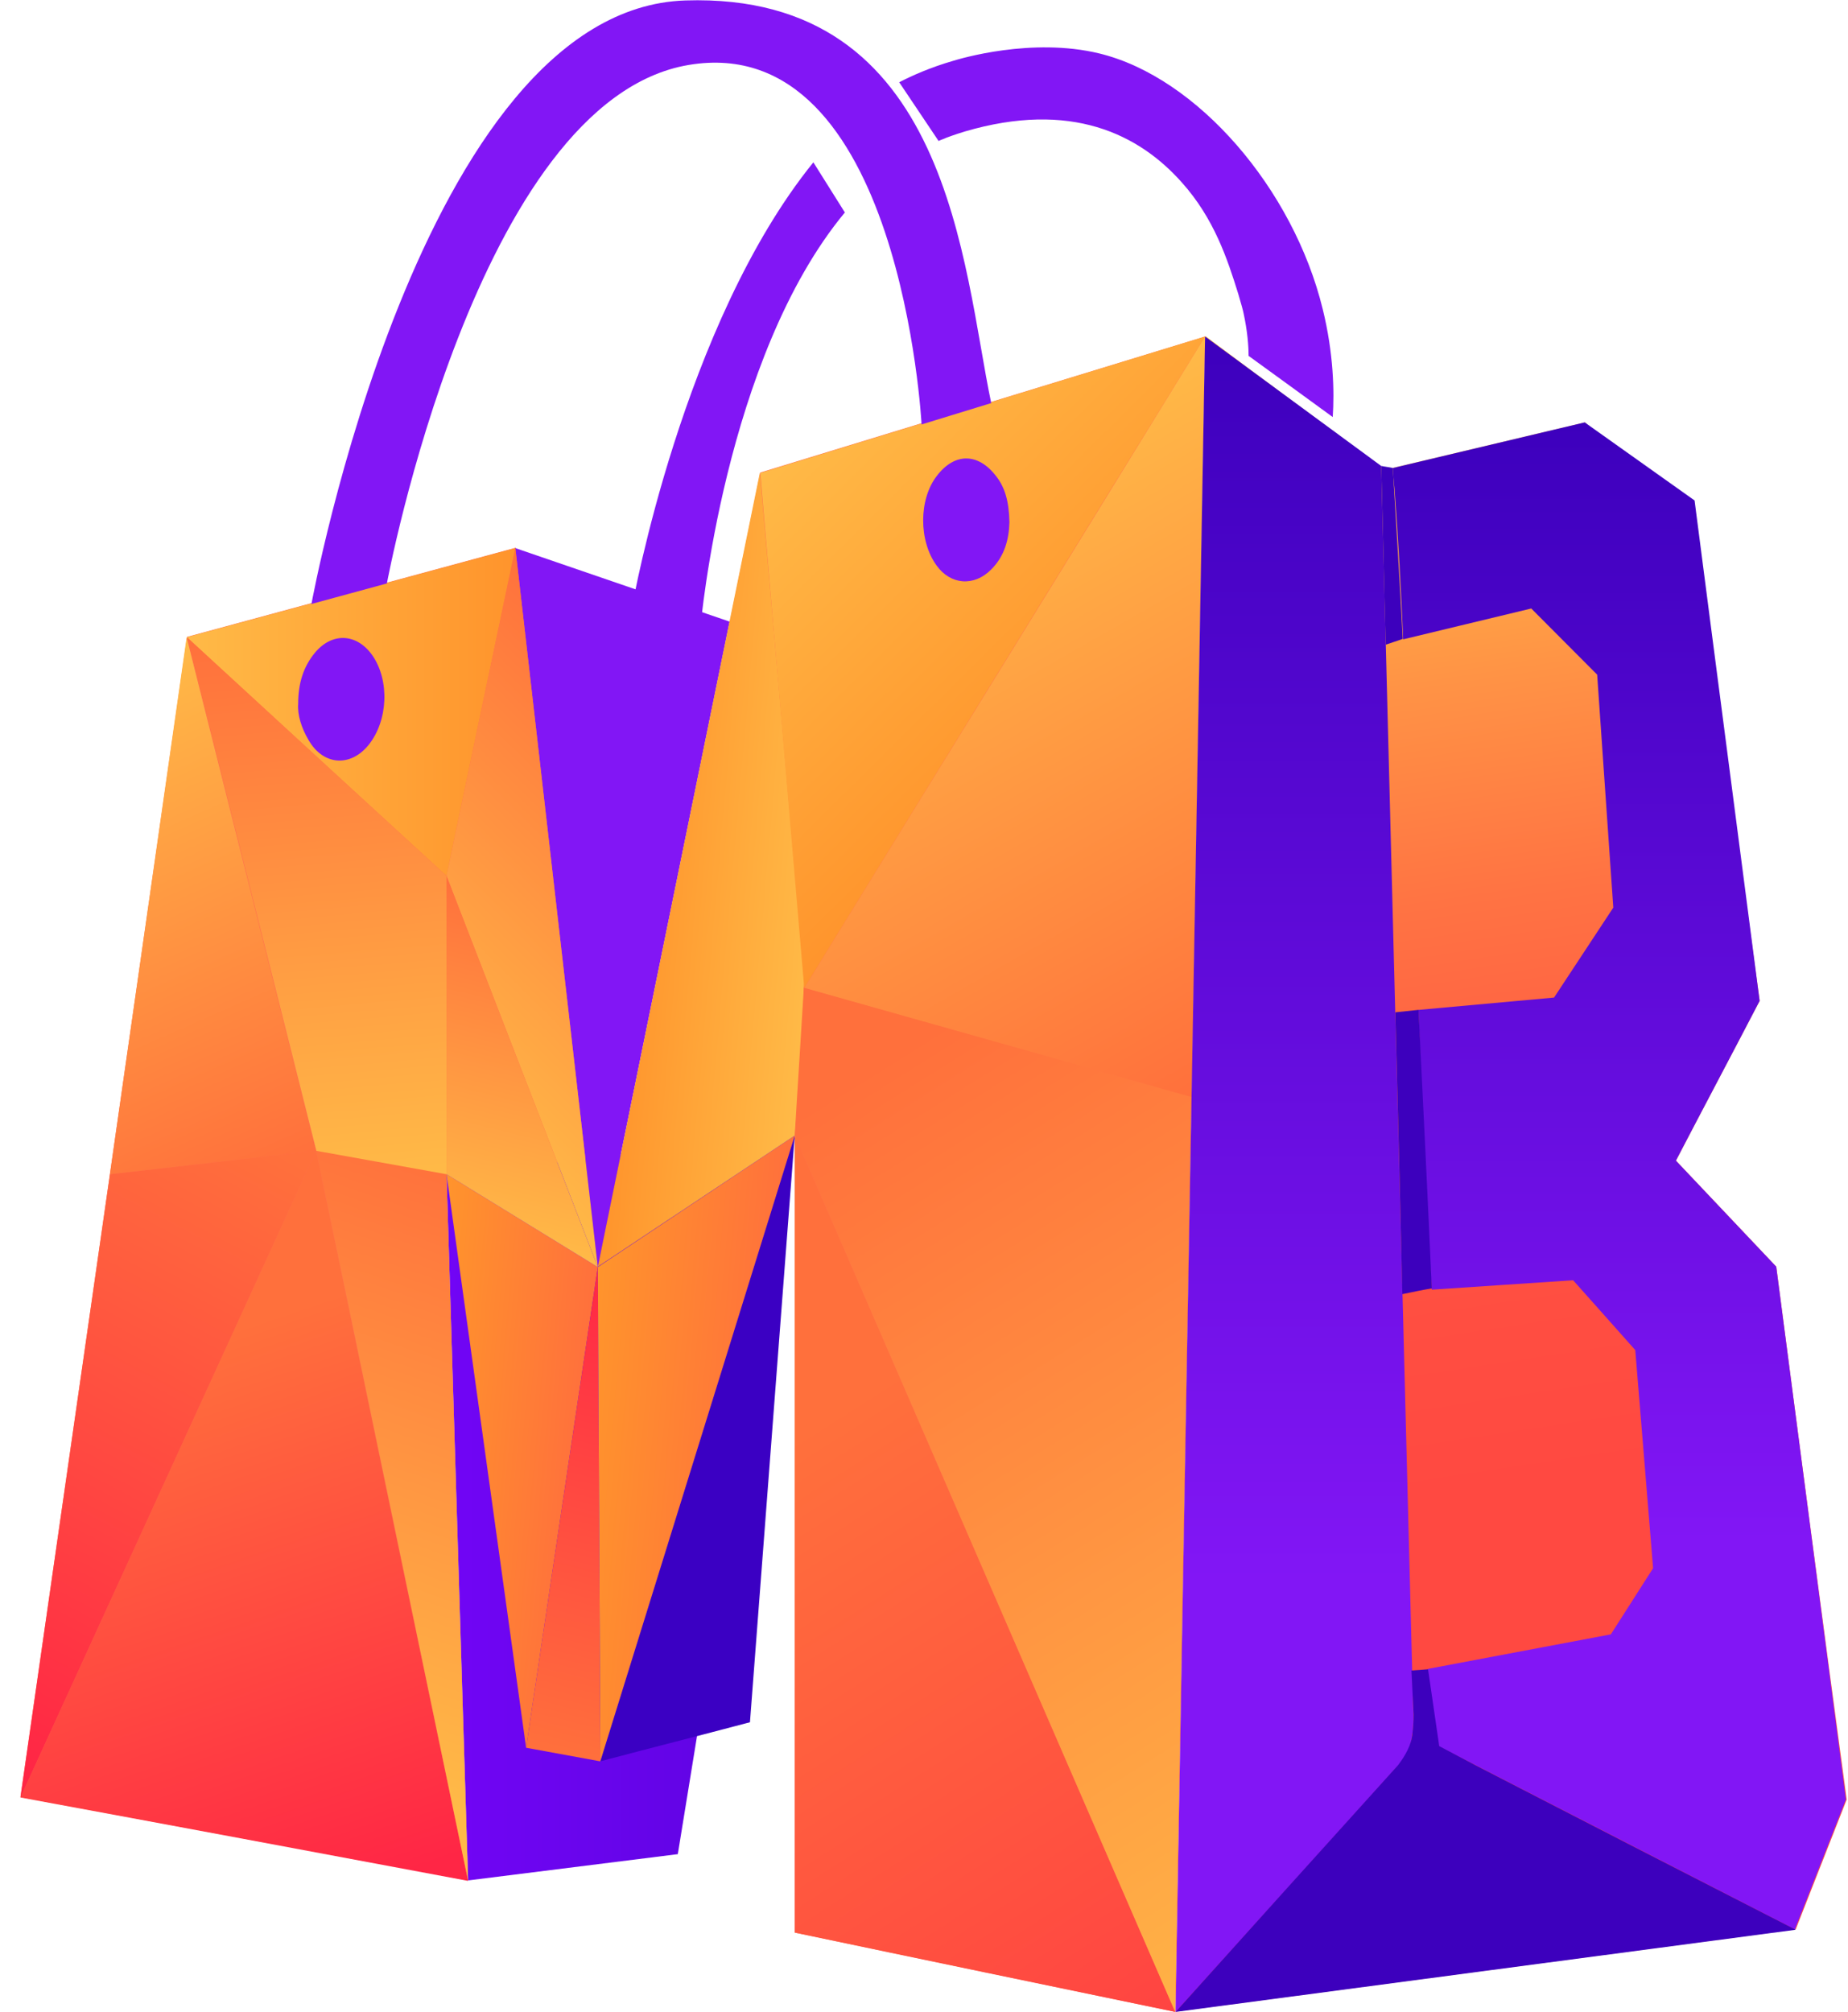 <svg width="45" height="49" viewBox="0 0 45 49" fill="none" xmlns="http://www.w3.org/2000/svg">
<path d="M29.344 8.195L28.627 48.994C25.539 48.354 22.45 47.704 19.362 47.063C19.362 40.59 19.362 34.127 19.362 27.654L14.618 42.891L12.811 42.551L10.873 28.585L11.398 45.783L0.498 43.762L4.555 15.509L12.559 13.338L14.567 30.846L18.514 11.507L29.344 8.195Z" fill="#FF6C4C"/>
<path d="M11.398 45.792L16.505 45.152L19.352 27.654L10.873 28.594L11.398 45.792Z" fill="url(#paint0_linear_599_11967)"/>
<path d="M12.548 13.347L17.767 15.138L14.557 30.855L12.548 13.347Z" fill="#8216F5"/>
<path d="M14.618 42.891C15.829 42.571 17.05 42.261 18.262 41.94C18.625 37.178 18.988 32.416 19.352 27.654L14.618 42.891Z" fill="#3B00C3"/>
<path d="M0.498 43.772C2.9 38.519 5.292 33.277 7.694 28.024C8.925 33.947 10.157 39.87 11.398 45.803C7.765 45.122 4.131 44.442 0.498 43.772Z" fill="url(#paint1_linear_599_11967)"/>
<path d="M0.498 43.772C2.9 38.519 5.292 33.277 7.694 28.024C6.019 28.215 4.343 28.405 2.678 28.595L0.498 43.772Z" fill="url(#paint2_linear_599_11967)"/>
<path d="M11.398 45.793C10.167 39.87 8.936 33.947 7.694 28.015C8.754 28.205 9.814 28.395 10.873 28.585C11.045 34.328 11.217 40.06 11.398 45.793Z" fill="url(#paint3_linear_599_11967)"/>
<path d="M2.677 28.595C4.353 28.405 6.028 28.215 7.694 28.025C6.644 23.853 5.594 19.691 4.545 15.519L2.677 28.595Z" fill="url(#paint4_linear_599_11967)"/>
<path d="M4.545 15.518L12.549 13.347L10.873 21.331L4.545 15.518Z" fill="url(#paint5_linear_599_11967)"/>
<path d="M10.873 28.595V21.332L4.555 15.519C5.605 19.691 6.655 23.853 7.704 28.025C8.754 28.215 9.814 28.405 10.873 28.595Z" fill="url(#paint6_linear_599_11967)"/>
<path d="M12.549 13.347L10.873 21.331L14.557 30.855L12.549 13.347Z" fill="url(#paint7_linear_599_11967)"/>
<path d="M14.557 30.855L12.811 42.561L10.873 28.594L14.557 30.855Z" fill="url(#paint8_linear_599_11967)"/>
<path d="M10.873 21.331V28.595L14.557 30.856L10.873 21.331Z" fill="url(#paint9_linear_599_11967)"/>
<path d="M14.557 30.856L14.617 42.892L12.811 42.561L14.557 30.856Z" fill="url(#paint10_linear_599_11967)"/>
<path d="M14.618 42.891L14.558 30.856L19.352 27.654L14.618 42.891Z" fill="url(#paint11_linear_599_11967)"/>
<path d="M19.352 27.654L14.558 30.846L18.504 11.507C18.867 15.609 19.221 19.721 19.584 23.823C19.584 23.893 19.584 23.973 19.574 24.043C19.544 25.283 19.473 26.484 19.352 27.654Z" fill="url(#paint12_linear_599_11967)"/>
<path d="M29.344 8.195L18.514 11.517C18.867 15.699 19.23 19.881 19.584 24.063C22.834 18.77 26.084 13.478 29.344 8.195Z" fill="url(#paint13_linear_599_11967)"/>
<path d="M29.344 8.195C26.094 13.488 22.834 18.77 19.584 24.063C22.733 24.953 25.872 25.834 29.021 26.724L29.344 8.195Z" fill="url(#paint14_linear_599_11967)"/>
<path d="M19.352 47.063C19.352 40.59 19.352 34.127 19.352 27.654L28.617 48.994C25.529 48.354 22.44 47.714 19.352 47.063Z" fill="url(#paint15_linear_599_11967)"/>
<path d="M28.617 48.994L19.352 27.654C19.422 26.454 19.503 25.253 19.574 24.053C22.723 24.943 25.862 25.824 29.011 26.714" fill="url(#paint16_linear_599_11967)"/>
<path d="M20.573 5.174C17.636 8.715 17.061 15.238 17.061 15.238L15.406 14.708C15.406 14.708 16.617 7.895 19.806 3.953" fill="#8216F5"/>
<path d="M21.896 2.003C22.209 1.842 22.653 1.642 23.208 1.482C23.37 1.432 25.126 0.902 26.771 1.302C29.153 1.883 31.495 4.594 32.211 7.535C32.474 8.606 32.494 9.536 32.453 10.156C31.767 9.656 31.081 9.156 30.404 8.666C30.404 8.416 30.374 8.055 30.283 7.635C30.273 7.575 30.223 7.395 30.152 7.155C29.89 6.315 29.567 5.324 28.779 4.444C27.73 3.263 26.075 2.443 23.491 3.203C23.259 3.273 23.047 3.353 23.047 3.353C22.986 3.383 22.915 3.403 22.855 3.433" fill="#8216F5"/>
<path d="M7.261 17.139C7.261 16.629 7.392 16.229 7.674 15.889C8.098 15.388 8.694 15.428 9.067 15.959C9.491 16.569 9.451 17.549 8.976 18.14C8.532 18.69 7.866 18.64 7.513 18.02C7.341 17.73 7.24 17.409 7.261 17.139Z" fill="#8216F5"/>
<path d="M24.58 12.717C24.57 13.117 24.469 13.538 24.136 13.868C23.723 14.288 23.147 14.248 22.804 13.768C22.37 13.168 22.37 12.157 22.814 11.587C23.248 11.017 23.823 11.027 24.257 11.597C24.469 11.867 24.57 12.207 24.58 12.717Z" fill="#8216F5"/>
<path d="M7.584 14.708C7.584 14.708 10.228 0.221 16.688 0.011C23.147 -0.199 23.44 6.504 24.137 9.816L22.441 10.336C22.441 10.336 21.936 0.711 16.768 1.582C11.601 2.452 9.421 14.208 9.421 14.208L7.584 14.708Z" fill="#8216F5"/>
<path d="M43.253 30.846L40.81 28.264C41.486 26.964 42.173 25.673 42.849 24.372C42.334 20.591 41.819 16.809 41.305 13.027C40.406 12.117 39.498 11.196 38.6 10.286C36.975 10.666 35.36 11.056 33.735 11.437C32.271 10.356 30.808 9.276 29.354 8.185L28.638 48.984C31.585 48.594 34.522 48.203 37.469 47.813C39.559 47.533 41.638 47.263 43.727 46.983C44.141 45.932 44.555 44.872 44.968 43.822C44.383 39.499 43.818 35.178 43.253 30.846Z" fill="url(#paint17_linear_599_11967)"/>
<path d="M29.344 8.195L33.633 11.347L34.411 41.601C34.411 41.601 34.501 42.701 34.027 43.011C32.23 45.002 30.424 47.003 28.627 48.994C28.859 35.398 29.102 21.792 29.344 8.195Z" fill="url(#paint18_linear_599_11967)"/>
<path d="M43.252 30.846C42.434 29.985 41.627 29.125 40.809 28.264C41.486 26.964 42.172 25.673 42.848 24.373C42.323 20.311 41.788 16.249 41.264 12.187C40.375 11.557 39.477 10.916 38.589 10.286C37.035 10.656 35.47 11.027 33.916 11.397C33.926 11.557 33.936 11.727 33.956 11.887C34.047 13.127 34.118 14.358 34.168 15.569C35.208 15.319 36.247 15.068 37.287 14.818C37.822 15.358 38.357 15.889 38.892 16.429C39.023 18.32 39.154 20.211 39.285 22.102C38.801 22.832 38.327 23.562 37.842 24.293C36.742 24.393 35.642 24.493 34.541 24.593C34.592 26.013 34.653 27.444 34.703 28.865C34.754 29.715 34.814 30.555 34.864 31.406C36.015 31.326 37.156 31.256 38.306 31.176C38.811 31.746 39.316 32.306 39.82 32.877C39.962 34.647 40.113 36.418 40.254 38.189C39.911 38.729 39.568 39.26 39.225 39.8C37.741 40.08 36.257 40.36 34.774 40.64C34.754 40.9 34.764 41.23 34.814 41.601C34.864 41.971 34.955 42.281 35.046 42.531C37.933 44.012 40.819 45.502 43.706 46.983C44.12 45.933 44.534 44.872 44.948 43.822C44.382 39.5 43.817 35.178 43.252 30.846Z" fill="url(#paint19_linear_599_11967)"/>
<path d="M34.542 24.592C34.35 24.612 34.169 24.632 33.977 24.652C34.037 26.943 34.098 29.234 34.148 31.515C34.391 31.465 34.623 31.415 34.865 31.375C34.764 29.114 34.653 26.853 34.542 24.592Z" fill="#3D00BD"/>
<path d="M33.916 11.396C33.825 11.376 33.724 11.366 33.633 11.346C33.674 12.797 33.704 14.248 33.745 15.698C33.886 15.648 34.027 15.608 34.158 15.558C34.088 14.178 33.997 12.787 33.916 11.396Z" fill="#3D00BD"/>
<path d="M35.955 43.001C35.652 42.841 35.349 42.681 35.046 42.521C34.956 41.901 34.865 41.27 34.774 40.65C34.643 40.66 34.501 40.67 34.37 40.68C34.39 41.04 34.401 41.39 34.421 41.75C34.421 41.82 34.421 41.92 34.411 42.031C34.401 42.161 34.39 42.271 34.38 42.311C34.33 42.591 34.138 42.861 34.047 42.981C32.24 44.982 30.434 46.983 28.627 48.994C33.664 48.323 38.69 47.663 43.727 46.993C41.123 45.662 38.539 44.332 35.955 43.001Z" fill="#3D00BD"/>
<defs>
<linearGradient id="paint0_linear_599_11967" x1="10.868" y1="36.726" x2="19.356" y2="36.726" gradientUnits="userSpaceOnUse">
<stop stop-color="#7105F5"/>
<stop offset="1" stop-color="#5D04E0"/>
</linearGradient>
<linearGradient id="paint1_linear_599_11967" x1="3.172" y1="33.23" x2="7.634" y2="46.37" gradientUnits="userSpaceOnUse">
<stop stop-color="#FF703C"/>
<stop offset="1" stop-color="#FF2645"/>
</linearGradient>
<linearGradient id="paint2_linear_599_11967" x1="6.118" y1="27.71" x2="-1.428" y2="42.06" gradientUnits="userSpaceOnUse">
<stop stop-color="#FF703C"/>
<stop offset="1" stop-color="#FF2645"/>
</linearGradient>
<linearGradient id="paint3_linear_599_11967" x1="7.473" y1="42.829" x2="12.348" y2="28.644" gradientUnits="userSpaceOnUse">
<stop stop-color="#FFBA47"/>
<stop offset="1" stop-color="#FF703C"/>
</linearGradient>
<linearGradient id="paint4_linear_599_11967" x1="1.315" y1="16.946" x2="6.446" y2="28.572" gradientUnits="userSpaceOnUse">
<stop stop-color="#FFBA47"/>
<stop offset="1" stop-color="#FF703C"/>
</linearGradient>
<linearGradient id="paint5_linear_599_11967" x1="4.549" y1="17.34" x2="12.549" y2="17.34" gradientUnits="userSpaceOnUse">
<stop stop-color="#FFBA47"/>
<stop offset="1" stop-color="#FF942C"/>
</linearGradient>
<linearGradient id="paint6_linear_599_11967" x1="8.624" y1="28.788" x2="7.451" y2="15.267" gradientUnits="userSpaceOnUse">
<stop stop-color="#FFBA47"/>
<stop offset="1" stop-color="#FF703C"/>
</linearGradient>
<linearGradient id="paint7_linear_599_11967" x1="9.642" y1="25.976" x2="17.398" y2="18.151" gradientUnits="userSpaceOnUse">
<stop stop-color="#FFBA47"/>
<stop offset="1" stop-color="#FF703C"/>
</linearGradient>
<linearGradient id="paint8_linear_599_11967" x1="10.264" y1="35.44" x2="14.124" y2="35.781" gradientUnits="userSpaceOnUse">
<stop stop-color="#FF942C"/>
<stop offset="0.999" stop-color="#FF703C"/>
</linearGradient>
<linearGradient id="paint9_linear_599_11967" x1="11.695" y1="30.143" x2="13.699" y2="22.034" gradientUnits="userSpaceOnUse">
<stop stop-color="#FFBA47"/>
<stop offset="1" stop-color="#FF703C"/>
</linearGradient>
<linearGradient id="paint10_linear_599_11967" x1="13.137" y1="42.642" x2="15.965" y2="31.199" gradientUnits="userSpaceOnUse">
<stop stop-color="#FF703C"/>
<stop offset="1" stop-color="#FF2645"/>
</linearGradient>
<linearGradient id="paint11_linear_599_11967" x1="14.19" y1="35.035" x2="18.671" y2="35.43" gradientUnits="userSpaceOnUse">
<stop stop-color="#FF942C"/>
<stop offset="0.999" stop-color="#FF703C"/>
</linearGradient>
<linearGradient id="paint12_linear_599_11967" x1="15.421" y1="21.087" x2="19.903" y2="21.483" gradientUnits="userSpaceOnUse">
<stop stop-color="#FF942C"/>
<stop offset="0.999" stop-color="#FFBA47"/>
</linearGradient>
<linearGradient id="paint13_linear_599_11967" x1="19.162" y1="10.871" x2="25.962" y2="17.732" gradientUnits="userSpaceOnUse">
<stop stop-color="#FFBA47"/>
<stop offset="1" stop-color="#FF942C"/>
</linearGradient>
<linearGradient id="paint14_linear_599_11967" x1="22.217" y1="12.27" x2="30.121" y2="26.082" gradientUnits="userSpaceOnUse">
<stop stop-color="#FFBA47"/>
<stop offset="1" stop-color="#FF703C"/>
</linearGradient>
<linearGradient id="paint15_linear_599_11967" x1="8.781" y1="21.065" x2="32.769" y2="58.697" gradientUnits="userSpaceOnUse">
<stop offset="0.391" stop-color="#FF703C"/>
<stop offset="0.791" stop-color="#FF4142"/>
<stop offset="1" stop-color="#FF2645"/>
</linearGradient>
<linearGradient id="paint16_linear_599_11967" x1="35.355" y1="48.102" x2="21.433" y2="25.89" gradientUnits="userSpaceOnUse">
<stop stop-color="#FFBA47"/>
<stop offset="1" stop-color="#FF703C"/>
</linearGradient>
<linearGradient id="paint17_linear_599_11967" x1="31.764" y1="10.212" x2="38.507" y2="54.836" gradientUnits="userSpaceOnUse">
<stop offset="0.033" stop-color="#FFBA47"/>
<stop offset="0.151" stop-color="#FF9345"/>
<stop offset="0.269" stop-color="#FF7343"/>
<stop offset="0.384" stop-color="#FF5C42"/>
<stop offset="0.491" stop-color="#FF4E41"/>
<stop offset="0.585" stop-color="#FF4941"/>
</linearGradient>
<linearGradient id="paint18_linear_599_11967" x1="31.519" y1="48.994" x2="31.519" y2="8.192" gradientUnits="userSpaceOnUse">
<stop offset="0.257" stop-color="#8216F5"/>
<stop offset="1" stop-color="#3D00BD"/>
</linearGradient>
<linearGradient id="paint19_linear_599_11967" x1="39.436" y1="46.996" x2="39.436" y2="10.289" gradientUnits="userSpaceOnUse">
<stop offset="0.257" stop-color="#8216F5"/>
<stop offset="1" stop-color="#3D00BD"/>
</linearGradient>
</defs>
</svg>
